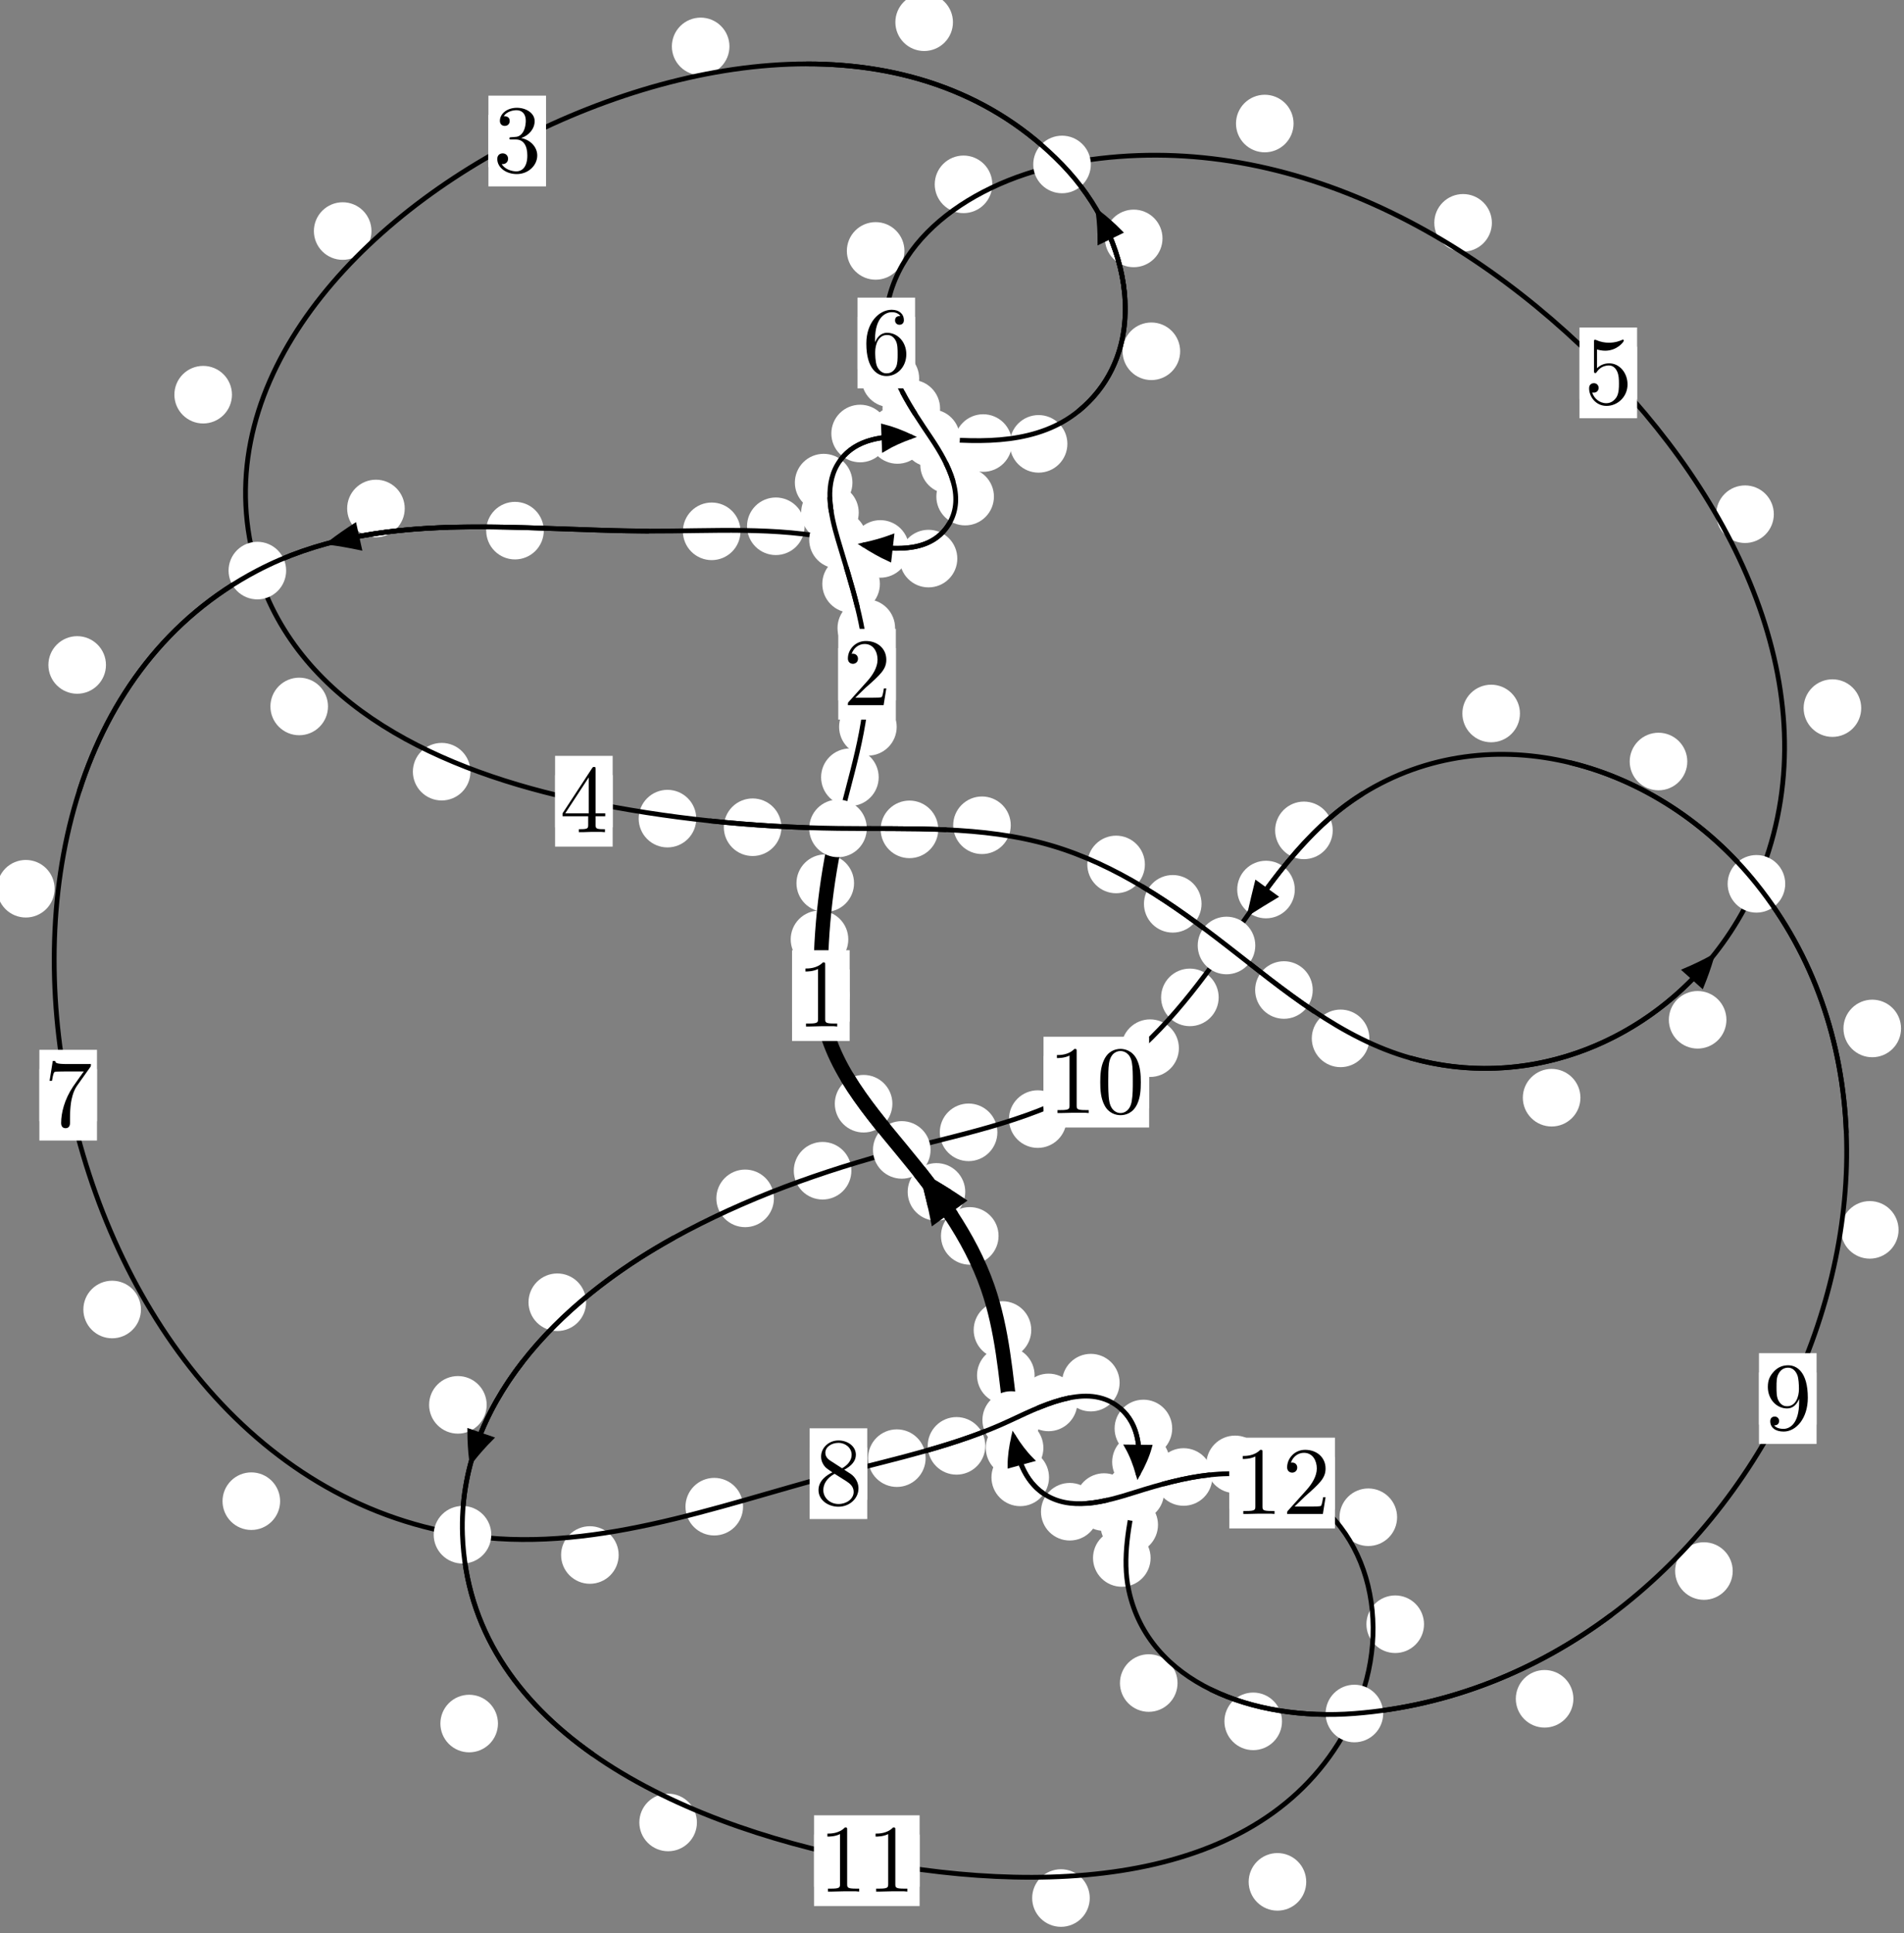 <?xml version="1.0"?>
<!-- Created by MetaPost 1.999 on 2021.07.05:2356 -->
<svg version="1.1" xmlns="http://www.w3.org/2000/svg" xmlns:xlink="http://www.w3.org/1999/xlink" width="197.671" height="200.715" viewBox="0 0 197.671 200.715">
<rect x="0" y="0" width="197.671" height="200.715" fill="#808080" stroke="none"/>
<!-- Original BoundingBox: -87.307678 -114.034180 110.363602 86.680984 -->
  <defs>
    <g transform="scale(0.01,0.01)" id="GLYPHcmr10_48">
      <path style="fill-rule: evenodd;" d="M460 -320C460 -400,455 -480,420 -554C374 -650,292 -666,250 -666C190 -666,117 -640,76 -547C44 -478,39 -400,39 -320C39 -245,43 -155,84 -79C127 2,200 22,249 22C303 22,379 1,423 -94C455 -163,460 -241,460 -320M249 -0C210 -0,151 -25,133 -121C122 -181,122 -273,122 -332C122 -396,122 -462,130 -516C149 -635,224 -644,249 -644C282 -644,348 -626,367 -527C377 -471,377 -395,377 -332C377 -257,377 -189,366 -125C351 -30,294 -0,249 -0"></path>
    </g>
    <g transform="scale(0.01,0.01)" id="GLYPHcmr10_49">
      <path style="fill-rule: evenodd;" d="M294 -640C294 -664,294 -666,271 -666C209 -602,121 -602,89 -602L89 -571C109 -571,168 -571,220 -597L220 -79C220 -43,217 -31,127 -31L95 -31L95 -0L257 -0L130 -3L217 -3L257 -3L297 -3L384 -3L419 -0L419 -31L387 -31C297 -31,294 -42,294 -79"></path>
    </g>
    <g transform="scale(0.01,0.01)" id="GLYPHcmr10_50">
      <path style="fill-rule: evenodd;" d="M127 -77L233 -180C389 -318,449 -372,449 -472C449 -586,359 -666,237 -666C124 -666,50 -574,50 -485C50 -429,100 -429,103 -429C120 -429,155 -441,155 -482C155 -508,137 -534,102 -534C94 -534,92 -534,89 -533C112 -598,166 -635,224 -635C315 -635,358 -554,358 -472C358 -392,308 -313,253 -251L61 -37C50 -26,50 -24,50 -0L421 -0L449 -174L424 -174C419 -144,412 -100,402 -85C395 -77,329 -77,307 -77"></path>
    </g>
    <g transform="scale(0.01,0.01)" id="GLYPHcmr10_51">
      <path style="fill-rule: evenodd;" d="M290 -352C372 -379,430 -449,430 -528C430 -610,342 -666,246 -666C145 -666,69 -606,69 -530C69 -497,91 -478,120 -478C151 -478,171 -500,171 -529C171 -579,124 -579,109 -579C140 -628,206 -641,242 -641C283 -641,338 -619,338 -529C338 -517,336 -459,310 -415C280 -367,246 -364,221 -363C213 -362,189 -360,182 -360C174 -359,167 -358,167 -348C167 -337,174 -337,191 -337L235 -337C317 -337,354 -269,354 -171C354 -35,285 -6,241 -6C198 -6,123 -23,88 -82C123 -77,154 -99,154 -137C154 -173,127 -193,98 -193C74 -193,42 -179,42 -135C42 -44,135 22,244 22C366 22,457 -69,457 -171C457 -253,394 -331,290 -352"></path>
    </g>
    <g transform="scale(0.01,0.01)" id="GLYPHcmr10_52">
      <path style="fill-rule: evenodd;" d="M294 -165L294 -78C294 -42,292 -31,218 -31L197 -31L197 -0L332 -0L238 -3L290 -3L332 -3L374 -3L427 -3L468 -0L468 -31L447 -31C373 -31,371 -42,371 -78L371 -165L471 -165L471 -196L371 -196L371 -651C371 -671,371 -677,355 -677C346 -677,343 -677,335 -665L28 -196L28 -165M300 -196L56 -196L300 -569"></path>
    </g>
    <g transform="scale(0.01,0.01)" id="GLYPHcmr10_53">
      <path style="fill-rule: evenodd;" d="M449 -201C449 -320,367 -420,259 -420C211 -420,168 -404,132 -369L132 -564C152 -558,185 -551,217 -551C340 -551,410 -642,410 -655C410 -661,407 -666,400 -666C399 -666,397 -666,392 -663C372 -654,323 -634,256 -634C216 -634,170 -641,123 -662C115 -665,113 -665,111 -665C101 -665,101 -657,101 -641L101 -345C101 -327,101 -319,115 -319C122 -319,124 -322,128 -328C139 -344,176 -398,257 -398C309 -398,334 -352,342 -334C358 -297,360 -258,360 -208C360 -173,360 -113,336 -71C312 -32,275 -6,229 -6C156 -6,99 -59,82 -118C85 -117,88 -116,99 -116C132 -116,149 -141,149 -165C149 -189,132 -214,99 -214C85 -214,50 -207,50 -161C50 -75,119 22,231 22C347 22,449 -74,449 -201"></path>
    </g>
    <g transform="scale(0.01,0.01)" id="GLYPHcmr10_54">
      <path style="fill-rule: evenodd;" d="M132 -328L132 -352C132 -605,256 -641,307 -641C331 -641,373 -635,395 -601C380 -601,340 -601,340 -556C340 -525,364 -510,386 -510C402 -510,432 -519,432 -558C432 -618,388 -666,305 -666C177 -666,42 -537,42 -316C42 -49,158 22,251 22C362 22,457 -72,457 -204C457 -331,368 -427,257 -427C189 -427,152 -376,132 -328M251 -6C188 -6,158 -66,152 -81C134 -128,134 -208,134 -226C134 -304,166 -404,256 -404C272 -404,318 -404,349 -342C367 -305,367 -254,367 -205C367 -157,367 -107,350 -71C320 -11,274 -6,251 -6"></path>
    </g>
    <g transform="scale(0.01,0.01)" id="GLYPHcmr10_55">
      <path style="fill-rule: evenodd;" d="M476 -609C485 -621,485 -623,485 -644L242 -644C120 -644,118 -657,114 -676L89 -676L56 -470L81 -470C84 -486,93 -549,106 -561C113 -567,191 -567,204 -567L411 -567C400 -551,321 -442,299 -409C209 -274,176 -135,176 -33C176 -23,176 22,222 22C268 22,268 -23,268 -33L268 -84C268 -139,271 -194,279 -248C283 -271,297 -357,341 -419"></path>
    </g>
    <g transform="scale(0.01,0.01)" id="GLYPHcmr10_56">
      <path style="fill-rule: evenodd;" d="M163 -457C117 -487,113 -521,113 -538C113 -599,178 -641,249 -641C322 -641,386 -589,386 -517C386 -460,347 -412,287 -377M309 -362C381 -399,430 -451,430 -517C430 -609,341 -666,250 -666C150 -666,69 -592,69 -499C69 -481,71 -436,113 -389C124 -377,161 -352,186 -335C128 -306,42 -250,42 -151C42 -45,144 22,249 22C362 22,457 -61,457 -168C457 -204,446 -249,408 -291C389 -312,373 -322,309 -362M209 -320L332 -242C360 -223,407 -193,407 -132C407 -58,332 -6,250 -6C164 -6,92 -68,92 -151C92 -209,124 -273,209 -320"></path>
    </g>
    <g transform="scale(0.01,0.01)" id="GLYPHcmr10_57">
      <path style="fill-rule: evenodd;" d="M367 -318L367 -286C367 -52,263 -6,205 -6C188 -6,134 -8,107 -42C151 -42,159 -71,159 -88C159 -119,135 -134,113 -134C97 -134,67 -125,67 -86C67 -19,121 22,206 22C335 22,457 -114,457 -329C457 -598,342 -666,253 -666C198 -666,149 -648,106 -603C65 -558,42 -516,42 -441C42 -316,130 -218,242 -218C303 -218,344 -260,367 -318M243 -241C227 -241,181 -241,150 -304C132 -341,132 -391,132 -440C132 -494,132 -541,153 -578C180 -628,218 -641,253 -641C299 -641,332 -607,349 -562C361 -530,365 -467,365 -421C365 -338,331 -241,243 -241"></path>
    </g>
  </defs>
  <path d="M88.068 97.52C88.068 96.727,87.753 95.967,87.192 95.407C86.632 94.846,85.872 94.531,85.079 94.531C84.286 94.531,83.526 94.846,82.966 95.407C82.405 95.967,82.09 96.727,82.09 97.52C82.09 98.313,82.405 99.073,82.966 99.633C83.526 100.194,84.286 100.509,85.079 100.509C85.872 100.509,86.632 100.194,87.192 99.633C87.753 99.073,88.068 98.313,88.068 97.52Z" style="fill: rgb(100%,100%,100%);stroke: none;"></path>
  <path d="M88.208 103.358C88.208 102.565,87.894 101.805,87.333 101.244C86.773 100.684,86.012 100.369,85.22 100.369C84.427 100.369,83.667 100.684,83.106 101.244C82.546 101.805,82.231 102.565,82.231 103.358C82.231 104.15,82.546 104.911,83.106 105.471C83.667 106.032,84.427 106.347,85.22 106.347C86.012 106.347,86.773 106.032,87.333 105.471C87.894 104.911,88.208 104.15,88.208 103.358Z" style="fill: rgb(100%,100%,100%);stroke: none;"></path>
  <path d="M91.224 80.69C91.224 79.897,90.909 79.137,90.348 78.576C89.788 78.016,89.028 77.701,88.235 77.701C87.442 77.701,86.682 78.016,86.122 78.576C85.561 79.137,85.246 79.897,85.246 80.69C85.246 81.482,85.561 82.243,86.122 82.803C86.682 83.364,87.442 83.679,88.235 83.679C89.028 83.679,89.788 83.364,90.348 82.803C90.909 82.243,91.224 81.482,91.224 80.69Z" style="fill: rgb(100%,100%,100%);stroke: none;"></path>
  <path d="M88.666 91.688C88.666 90.895,88.351 90.135,87.79 89.574C87.23 89.014,86.47 88.699,85.677 88.699C84.884 88.699,84.124 89.014,83.564 89.574C83.003 90.135,82.688 90.895,82.688 91.688C82.688 92.48,83.003 93.241,83.564 93.801C84.124 94.362,84.884 94.676,85.677 94.676C86.47 94.676,87.23 94.362,87.79 93.801C88.351 93.241,88.666 92.48,88.666 91.688Z" style="fill: rgb(100%,100%,100%);stroke: none;"></path>
  <path d="M92.928 65.205C92.928 64.412,92.613 63.652,92.053 63.092C91.492 62.531,90.732 62.216,89.939 62.216C89.147 62.216,88.386 62.531,87.826 63.092C87.265 63.652,86.95 64.412,86.95 65.205C86.95 65.998,87.265 66.758,87.826 67.318C88.386 67.879,89.147 68.194,89.939 68.194C90.732 68.194,91.492 67.879,92.053 67.318C92.613 66.758,92.928 65.998,92.928 65.205Z" style="fill: rgb(100%,100%,100%);stroke: none;"></path>
  <path d="M93.093 75.458C93.093 74.666,92.778 73.906,92.217 73.345C91.657 72.785,90.897 72.47,90.104 72.47C89.311 72.47,88.551 72.785,87.991 73.345C87.43 73.906,87.115 74.666,87.115 75.458C87.115 76.251,87.43 77.011,87.991 77.572C88.551 78.132,89.311 78.447,90.104 78.447C90.897 78.447,91.657 78.132,92.217 77.572C92.778 77.011,93.093 76.251,93.093 75.458Z" style="fill: rgb(100%,100%,100%);stroke: none;"></path>
  <path d="M89.152 53.215C89.152 52.422,88.837 51.662,88.277 51.102C87.716 50.541,86.956 50.226,86.163 50.226C85.371 50.226,84.611 50.541,84.05 51.102C83.49 51.662,83.175 52.422,83.175 53.215C83.175 54.008,83.49 54.768,84.05 55.328C84.611 55.889,85.371 56.204,86.163 56.204C86.956 56.204,87.716 55.889,88.277 55.328C88.837 54.768,89.152 54.008,89.152 53.215Z" style="fill: rgb(100%,100%,100%);stroke: none;"></path>
  <path d="M91.349 60.621C91.349 59.828,91.034 59.068,90.473 58.508C89.913 57.947,89.153 57.632,88.36 57.632C87.567 57.632,86.807 57.947,86.247 58.508C85.686 59.068,85.371 59.828,85.371 60.621C85.371 61.414,85.686 62.174,86.247 62.734C86.807 63.295,87.567 63.61,88.36 63.61C89.153 63.61,89.913 63.295,90.473 62.734C91.034 62.174,91.349 61.414,91.349 60.621Z" style="fill: rgb(100%,100%,100%);stroke: none;"></path>
  <path d="M92.287 45.007C92.287 44.214,91.972 43.454,91.411 42.893C90.851 42.333,90.09 42.018,89.298 42.018C88.505 42.018,87.745 42.333,87.184 42.893C86.624 43.454,86.309 44.214,86.309 45.007C86.309 45.8,86.624 46.56,87.184 47.12C87.745 47.681,88.505 47.996,89.298 47.996C90.09 47.996,90.851 47.681,91.411 47.12C91.972 46.56,92.287 45.8,92.287 45.007Z" style="fill: rgb(100%,100%,100%);stroke: none;"></path>
  <path d="M88.499 50.103C88.499 49.311,88.185 48.55,87.624 47.99C87.064 47.43,86.303 47.115,85.511 47.115C84.718 47.115,83.958 47.43,83.397 47.99C82.837 48.55,82.522 49.311,82.522 50.103C82.522 50.896,82.837 51.656,83.397 52.217C83.958 52.777,84.718 53.092,85.511 53.092C86.303 53.092,87.064 52.777,87.624 52.217C88.185 51.656,88.499 50.896,88.499 50.103Z" style="fill: rgb(100%,100%,100%);stroke: none;"></path>
  <path d="M105.062 45.995C105.062 45.203,104.747 44.442,104.187 43.882C103.626 43.322,102.866 43.007,102.073 43.007C101.281 43.007,100.521 43.322,99.96 43.882C99.4 44.442,99.085 45.203,99.085 45.995C99.085 46.788,99.4 47.548,99.96 48.109C100.521 48.669,101.281 48.984,102.073 48.984C102.866 48.984,103.626 48.669,104.187 48.109C104.747 47.548,105.062 46.788,105.062 45.995Z" style="fill: rgb(100%,100%,100%);stroke: none;"></path>
  <path d="M96.154 45.157C96.154 44.364,95.839 43.604,95.279 43.043C94.718 42.483,93.958 42.168,93.165 42.168C92.373 42.168,91.612 42.483,91.052 43.043C90.491 43.604,90.176 44.364,90.176 45.157C90.176 45.949,90.491 46.71,91.052 47.27C91.612 47.831,92.373 48.145,93.165 48.145C93.958 48.145,94.718 47.831,95.279 47.27C95.839 46.71,96.154 45.949,96.154 45.157Z" style="fill: rgb(100%,100%,100%);stroke: none;"></path>
  <path d="M122.522 36.469C122.522 35.676,122.207 34.916,121.647 34.356C121.086 33.795,120.326 33.48,119.533 33.48C118.741 33.48,117.98 33.795,117.42 34.356C116.859 34.916,116.545 35.676,116.545 36.469C116.545 37.262,116.859 38.022,117.42 38.582C117.98 39.143,118.741 39.458,119.533 39.458C120.326 39.458,121.086 39.143,121.647 38.582C122.207 38.022,122.522 37.262,122.522 36.469Z" style="fill: rgb(100%,100%,100%);stroke: none;"></path>
  <path d="M110.814 46.08C110.814 45.287,110.499 44.527,109.939 43.967C109.378 43.406,108.618 43.091,107.826 43.091C107.033 43.091,106.273 43.406,105.712 43.967C105.152 44.527,104.837 45.287,104.837 46.08C104.837 46.873,105.152 47.633,105.712 48.193C106.273 48.754,107.033 49.069,107.826 49.069C108.618 49.069,109.378 48.754,109.939 48.193C110.499 47.633,110.814 46.873,110.814 46.08Z" style="fill: rgb(100%,100%,100%);stroke: none;"></path>
  <path d="M98.934 2.308C98.934 1.515,98.619 0.755,98.059 0.194C97.498 -0.366,96.738 -0.681,95.945 -0.681C95.152 -0.681,94.392 -0.366,93.832 0.194C93.271 0.755,92.956 1.515,92.956 2.308C92.956 3.1,93.271 3.861,93.832 4.421C94.392 4.982,95.152 5.296,95.945 5.296C96.738 5.296,97.498 4.982,98.059 4.421C98.619 3.861,98.934 3.1,98.934 2.308Z" style="fill: rgb(100%,100%,100%);stroke: none;"></path>
  <path d="M120.689 24.751C120.689 23.958,120.374 23.198,119.814 22.637C119.253 22.077,118.493 21.762,117.7 21.762C116.908 21.762,116.147 22.077,115.587 22.637C115.027 23.198,114.712 23.958,114.712 24.751C114.712 25.543,115.027 26.304,115.587 26.864C116.147 27.425,116.908 27.74,117.7 27.74C118.493 27.74,119.253 27.425,119.814 26.864C120.374 26.304,120.689 25.543,120.689 24.751Z" style="fill: rgb(100%,100%,100%);stroke: none;"></path>
  <path d="M38.565 23.987C38.565 23.194,38.25 22.434,37.69 21.874C37.13 21.313,36.369 20.998,35.577 20.998C34.784 20.998,34.024 21.313,33.463 21.874C32.903 22.434,32.588 23.194,32.588 23.987C32.588 24.78,32.903 25.54,33.463 26.1C34.024 26.661,34.784 26.976,35.577 26.976C36.369 26.976,37.13 26.661,37.69 26.1C38.25 25.54,38.565 24.78,38.565 23.987Z" style="fill: rgb(100%,100%,100%);stroke: none;"></path>
  <path d="M75.73 4.818C75.73 4.025,75.415 3.265,74.854 2.704C74.294 2.144,73.534 1.829,72.741 1.829C71.948 1.829,71.188 2.144,70.628 2.704C70.067 3.265,69.752 4.025,69.752 4.818C69.752 5.61,70.067 6.37,70.628 6.931C71.188 7.491,71.948 7.806,72.741 7.806C73.534 7.806,74.294 7.491,74.854 6.931C75.415 6.37,75.73 5.61,75.73 4.818Z" style="fill: rgb(100%,100%,100%);stroke: none;"></path>
  <path d="M34.052 73.341C34.052 72.548,33.737 71.788,33.177 71.227C32.616 70.667,31.856 70.352,31.063 70.352C30.271 70.352,29.511 70.667,28.95 71.227C28.39 71.788,28.075 72.548,28.075 73.341C28.075 74.133,28.39 74.893,28.95 75.454C29.511 76.014,30.271 76.329,31.063 76.329C31.856 76.329,32.616 76.014,33.177 75.454C33.737 74.893,34.052 74.133,34.052 73.341Z" style="fill: rgb(100%,100%,100%);stroke: none;"></path>
  <path d="M24.082 40.975C24.082 40.182,23.767 39.422,23.207 38.862C22.646 38.301,21.886 37.986,21.093 37.986C20.301 37.986,19.541 38.301,18.98 38.862C18.42 39.422,18.105 40.182,18.105 40.975C18.105 41.768,18.42 42.528,18.98 43.088C19.541 43.649,20.301 43.964,21.093 43.964C21.886 43.964,22.646 43.649,23.207 43.088C23.767 42.528,24.082 41.768,24.082 40.975Z" style="fill: rgb(100%,100%,100%);stroke: none;"></path>
  <path d="M72.285 84.986C72.285 84.193,71.97 83.433,71.409 82.873C70.849 82.312,70.089 81.997,69.296 81.997C68.503 81.997,67.743 82.312,67.183 82.873C66.622 83.433,66.307 84.193,66.307 84.986C66.307 85.779,66.622 86.539,67.183 87.099C67.743 87.66,68.503 87.975,69.296 87.975C70.089 87.975,70.849 87.66,71.409 87.099C71.97 86.539,72.285 85.779,72.285 84.986Z" style="fill: rgb(100%,100%,100%);stroke: none;"></path>
  <path d="M48.842 80.112C48.842 79.32,48.527 78.559,47.967 77.999C47.406 77.439,46.646 77.124,45.854 77.124C45.061 77.124,44.301 77.439,43.74 77.999C43.18 78.559,42.865 79.32,42.865 80.112C42.865 80.905,43.18 81.665,43.74 82.226C44.301 82.786,45.061 83.101,45.854 83.101C46.646 83.101,47.406 82.786,47.967 82.226C48.527 81.665,48.842 80.905,48.842 80.112Z" style="fill: rgb(100%,100%,100%);stroke: none;"></path>
  <path d="M97.408 86.101C97.408 85.308,97.093 84.548,96.533 83.988C95.972 83.427,95.212 83.112,94.42 83.112C93.627 83.112,92.867 83.427,92.306 83.988C91.746 84.548,91.431 85.308,91.431 86.101C91.431 86.894,91.746 87.654,92.306 88.214C92.867 88.775,93.627 89.09,94.42 89.09C95.212 89.09,95.972 88.775,96.533 88.214C97.093 87.654,97.408 86.894,97.408 86.101Z" style="fill: rgb(100%,100%,100%);stroke: none;"></path>
  <path d="M81.125 85.879C81.125 85.087,80.81 84.327,80.25 83.766C79.689 83.206,78.929 82.891,78.136 82.891C77.344 82.891,76.583 83.206,76.023 83.766C75.462 84.327,75.147 85.087,75.147 85.879C75.147 86.672,75.462 87.432,76.023 87.993C76.583 88.553,77.344 88.868,78.136 88.868C78.929 88.868,79.689 88.553,80.25 87.993C80.81 87.432,81.125 86.672,81.125 85.879Z" style="fill: rgb(100%,100%,100%);stroke: none;"></path>
  <path d="M118.861 89.744C118.861 88.951,118.546 88.191,117.985 87.631C117.425 87.07,116.665 86.755,115.872 86.755C115.079 86.755,114.319 87.07,113.759 87.631C113.198 88.191,112.883 88.951,112.883 89.744C112.883 90.537,113.198 91.297,113.759 91.857C114.319 92.418,115.079 92.733,115.872 92.733C116.665 92.733,117.425 92.418,117.985 91.857C118.546 91.297,118.861 90.537,118.861 89.744Z" style="fill: rgb(100%,100%,100%);stroke: none;"></path>
  <path d="M104.936 85.676C104.936 84.883,104.621 84.123,104.061 83.563C103.5 83.002,102.74 82.687,101.948 82.687C101.155 82.687,100.395 83.002,99.834 83.563C99.274 84.123,98.959 84.883,98.959 85.676C98.959 86.469,99.274 87.229,99.834 87.789C100.395 88.35,101.155 88.665,101.948 88.665C102.74 88.665,103.5 88.35,104.061 87.789C104.621 87.229,104.936 86.469,104.936 85.676Z" style="fill: rgb(100%,100%,100%);stroke: none;"></path>
  <path d="M136.285 102.779C136.285 101.986,135.97 101.226,135.41 100.665C134.849 100.105,134.089 99.79,133.297 99.79C132.504 99.79,131.744 100.105,131.183 100.665C130.623 101.226,130.308 101.986,130.308 102.779C130.308 103.571,130.623 104.332,131.183 104.892C131.744 105.452,132.504 105.767,133.297 105.767C134.089 105.767,134.849 105.452,135.41 104.892C135.97 104.332,136.285 103.571,136.285 102.779Z" style="fill: rgb(100%,100%,100%);stroke: none;"></path>
  <path d="M124.742 93.83C124.742 93.038,124.427 92.278,123.866 91.717C123.306 91.157,122.546 90.842,121.753 90.842C120.96 90.842,120.2 91.157,119.64 91.717C119.079 92.278,118.764 93.038,118.764 93.83C118.764 94.623,119.079 95.383,119.64 95.944C120.2 96.504,120.96 96.819,121.753 96.819C122.546 96.819,123.306 96.504,123.866 95.944C124.427 95.383,124.742 94.623,124.742 93.83Z" style="fill: rgb(100%,100%,100%);stroke: none;"></path>
  <path d="M164.077 113.959C164.077 113.166,163.762 112.406,163.201 111.846C162.641 111.285,161.881 110.97,161.088 110.97C160.295 110.97,159.535 111.285,158.975 111.846C158.414 112.406,158.099 113.166,158.099 113.959C158.099 114.752,158.414 115.512,158.975 116.072C159.535 116.633,160.295 116.948,161.088 116.948C161.881 116.948,162.641 116.633,163.201 116.072C163.762 115.512,164.077 114.752,164.077 113.959Z" style="fill: rgb(100%,100%,100%);stroke: none;"></path>
  <path d="M142.166 107.799C142.166 107.006,141.851 106.246,141.291 105.686C140.73 105.125,139.97 104.81,139.177 104.81C138.385 104.81,137.624 105.125,137.064 105.686C136.504 106.246,136.189 107.006,136.189 107.799C136.189 108.592,136.504 109.352,137.064 109.912C137.624 110.473,138.385 110.788,139.177 110.788C139.97 110.788,140.73 110.473,141.291 109.912C141.851 109.352,142.166 108.592,142.166 107.799Z" style="fill: rgb(100%,100%,100%);stroke: none;"></path>
  <path d="M193.229 73.512C193.229 72.72,192.914 71.959,192.353 71.399C191.793 70.839,191.033 70.524,190.24 70.524C189.447 70.524,188.687 70.839,188.127 71.399C187.566 71.959,187.251 72.72,187.251 73.512C187.251 74.305,187.566 75.065,188.127 75.626C188.687 76.186,189.447 76.501,190.24 76.501C191.033 76.501,191.793 76.186,192.353 75.626C192.914 75.065,193.229 74.305,193.229 73.512Z" style="fill: rgb(100%,100%,100%);stroke: none;"></path>
  <path d="M179.235 105.872C179.235 105.079,178.92 104.319,178.36 103.758C177.799 103.198,177.039 102.883,176.247 102.883C175.454 102.883,174.694 103.198,174.133 103.758C173.573 104.319,173.258 105.079,173.258 105.872C173.258 106.664,173.573 107.425,174.133 107.985C174.694 108.546,175.454 108.86,176.247 108.86C177.039 108.86,177.799 108.546,178.36 107.985C178.92 107.425,179.235 106.664,179.235 105.872Z" style="fill: rgb(100%,100%,100%);stroke: none;"></path>
  <path d="M154.885 23.133C154.885 22.341,154.57 21.581,154.01 21.02C153.449 20.46,152.689 20.145,151.896 20.145C151.104 20.145,150.344 20.46,149.783 21.02C149.223 21.581,148.908 22.341,148.908 23.133C148.908 23.926,149.223 24.686,149.783 25.247C150.344 25.807,151.104 26.122,151.896 26.122C152.689 26.122,153.449 25.807,154.01 25.247C154.57 24.686,154.885 23.926,154.885 23.133Z" style="fill: rgb(100%,100%,100%);stroke: none;"></path>
  <path d="M184.156 53.382C184.156 52.59,183.841 51.83,183.281 51.269C182.721 50.709,181.96 50.394,181.168 50.394C180.375 50.394,179.615 50.709,179.054 51.269C178.494 51.83,178.179 52.59,178.179 53.382C178.179 54.175,178.494 54.935,179.054 55.496C179.615 56.056,180.375 56.371,181.168 56.371C181.96 56.371,182.721 56.056,183.281 55.496C183.841 54.935,184.156 54.175,184.156 53.382Z" style="fill: rgb(100%,100%,100%);stroke: none;"></path>
  <path d="M103.02 19.138C103.02 18.345,102.705 17.585,102.145 17.025C101.584 16.464,100.824 16.149,100.032 16.149C99.239 16.149,98.479 16.464,97.918 17.025C97.358 17.585,97.043 18.345,97.043 19.138C97.043 19.931,97.358 20.691,97.918 21.251C98.479 21.812,99.239 22.127,100.032 22.127C100.824 22.127,101.584 21.812,102.145 21.251C102.705 20.691,103.02 19.931,103.02 19.138Z" style="fill: rgb(100%,100%,100%);stroke: none;"></path>
  <path d="M134.296 12.826C134.296 12.033,133.981 11.273,133.421 10.712C132.86 10.152,132.1 9.837,131.307 9.837C130.515 9.837,129.755 10.152,129.194 10.712C128.634 11.273,128.319 12.033,128.319 12.826C128.319 13.618,128.634 14.378,129.194 14.939C129.755 15.499,130.515 15.814,131.307 15.814C132.1 15.814,132.86 15.499,133.421 14.939C133.981 14.378,134.296 13.618,134.296 12.826Z" style="fill: rgb(100%,100%,100%);stroke: none;"></path>
  <path d="M95.427 39.288C95.427 38.495,95.112 37.735,94.551 37.175C93.991 36.614,93.23 36.299,92.438 36.299C91.645 36.299,90.885 36.614,90.324 37.175C89.764 37.735,89.449 38.495,89.449 39.288C89.449 40.081,89.764 40.841,90.324 41.401C90.885 41.962,91.645 42.277,92.438 42.277C93.23 42.277,93.991 41.962,94.551 41.401C95.112 40.841,95.427 40.081,95.427 39.288Z" style="fill: rgb(100%,100%,100%);stroke: none;"></path>
  <path d="M93.897 26.049C93.897 25.256,93.582 24.496,93.021 23.936C92.461 23.375,91.701 23.06,90.908 23.06C90.115 23.06,89.355 23.375,88.795 23.936C88.234 24.496,87.919 25.256,87.919 26.049C87.919 26.842,88.234 27.602,88.795 28.162C89.355 28.723,90.115 29.038,90.908 29.038C91.701 29.038,92.461 28.723,93.021 28.162C93.582 27.602,93.897 26.842,93.897 26.049Z" style="fill: rgb(100%,100%,100%);stroke: none;"></path>
  <path d="M101.524 48.268C101.524 47.475,101.209 46.715,100.648 46.155C100.088 45.594,99.327 45.279,98.535 45.279C97.742 45.279,96.982 45.594,96.421 46.155C95.861 46.715,95.546 47.475,95.546 48.268C95.546 49.061,95.861 49.821,96.421 50.381C96.982 50.942,97.742 51.257,98.535 51.257C99.327 51.257,100.088 50.942,100.648 50.381C101.209 49.821,101.524 49.061,101.524 48.268Z" style="fill: rgb(100%,100%,100%);stroke: none;"></path>
  <path d="M97.598 42.419C97.598 41.627,97.283 40.866,96.722 40.306C96.162 39.745,95.402 39.431,94.609 39.431C93.816 39.431,93.056 39.745,92.496 40.306C91.935 40.866,91.62 41.627,91.62 42.419C91.62 43.212,91.935 43.972,92.496 44.533C93.056 45.093,93.816 45.408,94.609 45.408C95.402 45.408,96.162 45.093,96.722 44.533C97.283 43.972,97.598 43.212,97.598 42.419Z" style="fill: rgb(100%,100%,100%);stroke: none;"></path>
  <path d="M99.386 57.991C99.386 57.198,99.071 56.438,98.51 55.878C97.95 55.317,97.19 55.002,96.397 55.002C95.604 55.002,94.844 55.317,94.284 55.878C93.723 56.438,93.408 57.198,93.408 57.991C93.408 58.784,93.723 59.544,94.284 60.104C94.844 60.665,95.604 60.98,96.397 60.98C97.19 60.98,97.95 60.665,98.51 60.104C99.071 59.544,99.386 58.784,99.386 57.991Z" style="fill: rgb(100%,100%,100%);stroke: none;"></path>
  <path d="M103.188 51.556C103.188 50.763,102.873 50.003,102.313 49.442C101.752 48.882,100.992 48.567,100.199 48.567C99.407 48.567,98.647 48.882,98.086 49.442C97.526 50.003,97.211 50.763,97.211 51.556C97.211 52.348,97.526 53.109,98.086 53.669C98.647 54.23,99.407 54.544,100.199 54.544C100.992 54.544,101.752 54.23,102.313 53.669C102.873 53.109,103.188 52.348,103.188 51.556Z" style="fill: rgb(100%,100%,100%);stroke: none;"></path>
  <path d="M83.533 54.635C83.533 53.843,83.218 53.082,82.657 52.522C82.097 51.961,81.336 51.647,80.544 51.647C79.751 51.647,78.991 51.961,78.43 52.522C77.87 53.082,77.555 53.843,77.555 54.635C77.555 55.428,77.87 56.188,78.43 56.749C78.991 57.309,79.751 57.624,80.544 57.624C81.336 57.624,82.097 57.309,82.657 56.749C83.218 56.188,83.533 55.428,83.533 54.635Z" style="fill: rgb(100%,100%,100%);stroke: none;"></path>
  <path d="M94.38 56.988C94.38 56.195,94.065 55.435,93.505 54.874C92.944 54.314,92.184 53.999,91.391 53.999C90.599 53.999,89.839 54.314,89.278 54.874C88.718 55.435,88.403 56.195,88.403 56.988C88.403 57.78,88.718 58.54,89.278 59.101C89.839 59.661,90.599 59.976,91.391 59.976C92.184 59.976,92.944 59.661,93.505 59.101C94.065 58.54,94.38 57.78,94.38 56.988Z" style="fill: rgb(100%,100%,100%);stroke: none;"></path>
  <path d="M56.454 55.089C56.454 54.296,56.139 53.536,55.579 52.975C55.018 52.415,54.258 52.1,53.466 52.1C52.673 52.1,51.913 52.415,51.352 52.975C50.792 53.536,50.477 54.296,50.477 55.089C50.477 55.881,50.792 56.641,51.352 57.202C51.913 57.762,52.673 58.077,53.466 58.077C54.258 58.077,55.018 57.762,55.579 57.202C56.139 56.641,56.454 55.881,56.454 55.089Z" style="fill: rgb(100%,100%,100%);stroke: none;"></path>
  <path d="M76.876 55.16C76.876 54.367,76.561 53.607,76 53.047C75.44 52.486,74.68 52.171,73.887 52.171C73.094 52.171,72.334 52.486,71.774 53.047C71.213 53.607,70.898 54.367,70.898 55.16C70.898 55.953,71.213 56.713,71.774 57.273C72.334 57.834,73.094 58.149,73.887 58.149C74.68 58.149,75.44 57.834,76 57.273C76.561 56.713,76.876 55.953,76.876 55.16Z" style="fill: rgb(100%,100%,100%);stroke: none;"></path>
  <path d="M11.001 69.033C11.001 68.24,10.686 67.48,10.126 66.92C9.565 66.359,8.805 66.044,8.013 66.044C7.22 66.044,6.46 66.359,5.899 66.92C5.339 67.48,5.024 68.24,5.024 69.033C5.024 69.826,5.339 70.586,5.899 71.146C6.46 71.707,7.22 72.022,8.013 72.022C8.805 72.022,9.565 71.707,10.126 71.146C10.686 70.586,11.001 69.826,11.001 69.033Z" style="fill: rgb(100%,100%,100%);stroke: none;"></path>
  <path d="M42.019 52.789C42.019 51.996,41.704 51.236,41.143 50.676C40.583 50.115,39.823 49.8,39.03 49.8C38.237 49.8,37.477 50.115,36.917 50.676C36.356 51.236,36.041 51.996,36.041 52.789C36.041 53.582,36.356 54.342,36.917 54.902C37.477 55.463,38.237 55.778,39.03 55.778C39.823 55.778,40.583 55.463,41.143 54.902C41.704 54.342,42.019 53.582,42.019 52.789Z" style="fill: rgb(100%,100%,100%);stroke: none;"></path>
  <path d="M14.632 135.947C14.632 135.154,14.318 134.394,13.757 133.834C13.197 133.273,12.436 132.958,11.644 132.958C10.851 132.958,10.091 133.273,9.53 133.834C8.97 134.394,8.655 135.154,8.655 135.947C8.655 136.74,8.97 137.5,9.53 138.06C10.091 138.621,10.851 138.936,11.644 138.936C12.436 138.936,13.197 138.621,13.757 138.06C14.318 137.5,14.632 136.74,14.632 135.947Z" style="fill: rgb(100%,100%,100%);stroke: none;"></path>
  <path d="M5.67 92.265C5.67 91.472,5.355 90.712,4.794 90.151C4.234 89.591,3.474 89.276,2.681 89.276C1.888 89.276,1.128 89.591,0.568 90.151C0.007 90.712,-0.308 91.472,-0.308 92.265C-0.308 93.057,0.007 93.818,0.568 94.378C1.128 94.938,1.888 95.253,2.681 95.253C3.474 95.253,4.234 94.938,4.794 94.378C5.355 93.818,5.67 93.057,5.67 92.265Z" style="fill: rgb(100%,100%,100%);stroke: none;"></path>
  <path d="M64.229 161.433C64.229 160.641,63.914 159.881,63.354 159.32C62.793 158.76,62.033 158.445,61.24 158.445C60.448 158.445,59.688 158.76,59.127 159.32C58.567 159.881,58.252 160.641,58.252 161.433C58.252 162.226,58.567 162.986,59.127 163.547C59.688 164.107,60.448 164.422,61.24 164.422C62.033 164.422,62.793 164.107,63.354 163.547C63.914 162.986,64.229 162.226,64.229 161.433Z" style="fill: rgb(100%,100%,100%);stroke: none;"></path>
  <path d="M29.081 155.846C29.081 155.053,28.766 154.293,28.205 153.732C27.645 153.172,26.885 152.857,26.092 152.857C25.299 152.857,24.539 153.172,23.979 153.732C23.418 154.293,23.103 155.053,23.103 155.846C23.103 156.638,23.418 157.399,23.979 157.959C24.539 158.52,25.299 158.834,26.092 158.834C26.885 158.834,27.645 158.52,28.205 157.959C28.766 157.399,29.081 156.638,29.081 155.846Z" style="fill: rgb(100%,100%,100%);stroke: none;"></path>
  <path d="M96.099 151.379C96.099 150.586,95.784 149.826,95.223 149.266C94.663 148.705,93.903 148.39,93.11 148.39C92.317 148.39,91.557 148.705,90.997 149.266C90.436 149.826,90.121 150.586,90.121 151.379C90.121 152.172,90.436 152.932,90.997 153.492C91.557 154.053,92.317 154.368,93.11 154.368C93.903 154.368,94.663 154.053,95.223 153.492C95.784 152.932,96.099 152.172,96.099 151.379Z" style="fill: rgb(100%,100%,100%);stroke: none;"></path>
  <path d="M77.143 156.417C77.143 155.624,76.828 154.864,76.268 154.303C75.707 153.743,74.947 153.428,74.154 153.428C73.362 153.428,72.601 153.743,72.041 154.303C71.48 154.864,71.166 155.624,71.166 156.417C71.166 157.209,71.48 157.97,72.041 158.53C72.601 159.091,73.362 159.406,74.154 159.406C74.947 159.406,75.707 159.091,76.268 158.53C76.828 157.97,77.143 157.209,77.143 156.417Z" style="fill: rgb(100%,100%,100%);stroke: none;"></path>
  <path d="M111.85 145.594C111.85 144.801,111.535 144.041,110.974 143.48C110.414 142.92,109.654 142.605,108.861 142.605C108.068 142.605,107.308 142.92,106.748 143.48C106.187 144.041,105.872 144.801,105.872 145.594C105.872 146.386,106.187 147.146,106.748 147.707C107.308 148.267,108.068 148.582,108.861 148.582C109.654 148.582,110.414 148.267,110.974 147.707C111.535 147.146,111.85 146.386,111.85 145.594Z" style="fill: rgb(100%,100%,100%);stroke: none;"></path>
  <path d="M102.293 150.103C102.293 149.311,101.978 148.55,101.417 147.99C100.857 147.429,100.097 147.114,99.304 147.114C98.511 147.114,97.751 147.429,97.191 147.99C96.63 148.55,96.315 149.311,96.315 150.103C96.315 150.896,96.63 151.656,97.191 152.217C97.751 152.777,98.511 153.092,99.304 153.092C100.097 153.092,100.857 152.777,101.417 152.217C101.978 151.656,102.293 150.896,102.293 150.103Z" style="fill: rgb(100%,100%,100%);stroke: none;"></path>
  <path d="M121.695 148.298C121.695 147.505,121.38 146.745,120.819 146.185C120.259 145.624,119.499 145.309,118.706 145.309C117.913 145.309,117.153 145.624,116.593 146.185C116.032 146.745,115.717 147.505,115.717 148.298C115.717 149.091,116.032 149.851,116.593 150.411C117.153 150.972,117.913 151.287,118.706 151.287C119.499 151.287,120.259 150.972,120.819 150.411C121.38 149.851,121.695 149.091,121.695 148.298Z" style="fill: rgb(100%,100%,100%);stroke: none;"></path>
  <path d="M116.237 143.54C116.237 142.748,115.922 141.987,115.362 141.427C114.801 140.866,114.041 140.551,113.249 140.551C112.456 140.551,111.696 140.866,111.135 141.427C110.575 141.987,110.26 142.748,110.26 143.54C110.26 144.333,110.575 145.093,111.135 145.654C111.696 146.214,112.456 146.529,113.249 146.529C114.041 146.529,114.801 146.214,115.362 145.654C115.922 145.093,116.237 144.333,116.237 143.54Z" style="fill: rgb(100%,100%,100%);stroke: none;"></path>
  <path d="M120.221 158.299C120.221 157.507,119.906 156.746,119.346 156.186C118.785 155.626,118.025 155.311,117.233 155.311C116.44 155.311,115.68 155.626,115.119 156.186C114.559 156.746,114.244 157.507,114.244 158.299C114.244 159.092,114.559 159.852,115.119 160.413C115.68 160.973,116.44 161.288,117.233 161.288C118.025 161.288,118.785 160.973,119.346 160.413C119.906 159.852,120.221 159.092,120.221 158.299Z" style="fill: rgb(100%,100%,100%);stroke: none;"></path>
  <path d="M121.441 151.775C121.441 150.982,121.126 150.222,120.566 149.662C120.006 149.101,119.245 148.786,118.453 148.786C117.66 148.786,116.9 149.101,116.339 149.662C115.779 150.222,115.464 150.982,115.464 151.775C115.464 152.568,115.779 153.328,116.339 153.888C116.9 154.449,117.66 154.764,118.453 154.764C119.245 154.764,120.006 154.449,120.566 153.888C121.126 153.328,121.441 152.568,121.441 151.775Z" style="fill: rgb(100%,100%,100%);stroke: none;"></path>
  <path d="M122.251 174.725C122.251 173.933,121.936 173.172,121.375 172.612C120.815 172.051,120.055 171.737,119.262 171.737C118.469 171.737,117.709 172.051,117.149 172.612C116.588 173.172,116.273 173.933,116.273 174.725C116.273 175.518,116.588 176.278,117.149 176.839C117.709 177.399,118.469 177.714,119.262 177.714C120.055 177.714,120.815 177.399,121.375 176.839C121.936 176.278,122.251 175.518,122.251 174.725Z" style="fill: rgb(100%,100%,100%);stroke: none;"></path>
  <path d="M119.453 161.742C119.453 160.949,119.138 160.189,118.578 159.628C118.018 159.068,117.257 158.753,116.465 158.753C115.672 158.753,114.912 159.068,114.351 159.628C113.791 160.189,113.476 160.949,113.476 161.742C113.476 162.534,113.791 163.295,114.351 163.855C114.912 164.416,115.672 164.73,116.465 164.73C117.257 164.73,118.018 164.416,118.578 163.855C119.138 163.295,119.453 162.534,119.453 161.742Z" style="fill: rgb(100%,100%,100%);stroke: none;"></path>
  <path d="M163.347 176.363C163.347 175.57,163.032 174.81,162.472 174.249C161.911 173.689,161.151 173.374,160.359 173.374C159.566 173.374,158.806 173.689,158.245 174.249C157.685 174.81,157.37 175.57,157.37 176.363C157.37 177.155,157.685 177.915,158.245 178.476C158.806 179.036,159.566 179.351,160.359 179.351C161.151 179.351,161.911 179.036,162.472 178.476C163.032 177.915,163.347 177.155,163.347 176.363Z" style="fill: rgb(100%,100%,100%);stroke: none;"></path>
  <path d="M133.095 178.703C133.095 177.91,132.78 177.15,132.22 176.59C131.66 176.029,130.899 175.714,130.107 175.714C129.314 175.714,128.554 176.029,127.993 176.59C127.433 177.15,127.118 177.91,127.118 178.703C127.118 179.496,127.433 180.256,127.993 180.816C128.554 181.377,129.314 181.692,130.107 181.692C130.899 181.692,131.66 181.377,132.22 180.816C132.78 180.256,133.095 179.496,133.095 178.703Z" style="fill: rgb(100%,100%,100%);stroke: none;"></path>
  <path d="M197.106 127.68C197.106 126.887,196.791 126.127,196.231 125.566C195.671 125.006,194.91 124.691,194.118 124.691C193.325 124.691,192.565 125.006,192.004 125.566C191.444 126.127,191.129 126.887,191.129 127.68C191.129 128.472,191.444 129.232,192.004 129.793C192.565 130.353,193.325 130.668,194.118 130.668C194.91 130.668,195.671 130.353,196.231 129.793C196.791 129.232,197.106 128.472,197.106 127.68Z" style="fill: rgb(100%,100%,100%);stroke: none;"></path>
  <path d="M179.888 163.099C179.888 162.306,179.573 161.546,179.012 160.986C178.452 160.425,177.692 160.11,176.899 160.11C176.106 160.11,175.346 160.425,174.786 160.986C174.225 161.546,173.91 162.306,173.91 163.099C173.91 163.892,174.225 164.652,174.786 165.212C175.346 165.773,176.106 166.088,176.899 166.088C177.692 166.088,178.452 165.773,179.012 165.212C179.573 164.652,179.888 163.892,179.888 163.099Z" style="fill: rgb(100%,100%,100%);stroke: none;"></path>
  <path d="M175.172 79.058C175.172 78.265,174.857 77.505,174.296 76.944C173.736 76.384,172.976 76.069,172.183 76.069C171.39 76.069,170.63 76.384,170.07 76.944C169.509 77.505,169.194 78.265,169.194 79.058C169.194 79.85,169.509 80.611,170.07 81.171C170.63 81.732,171.39 82.046,172.183 82.046C172.976 82.046,173.736 81.732,174.296 81.171C174.857 80.611,175.172 79.85,175.172 79.058Z" style="fill: rgb(100%,100%,100%);stroke: none;"></path>
  <path d="M197.364 106.77C197.364 105.977,197.049 105.217,196.488 104.657C195.928 104.096,195.168 103.781,194.375 103.781C193.582 103.781,192.822 104.096,192.262 104.657C191.701 105.217,191.386 105.977,191.386 106.77C191.386 107.563,191.701 108.323,192.262 108.883C192.822 109.444,193.582 109.759,194.375 109.759C195.168 109.759,195.928 109.444,196.488 108.883C197.049 108.323,197.364 107.563,197.364 106.77Z" style="fill: rgb(100%,100%,100%);stroke: none;"></path>
  <path d="M138.361 86.206C138.361 85.413,138.046 84.653,137.485 84.092C136.925 83.532,136.165 83.217,135.372 83.217C134.579 83.217,133.819 83.532,133.259 84.092C132.698 84.653,132.383 85.413,132.383 86.206C132.383 86.998,132.698 87.758,133.259 88.319C133.819 88.879,134.579 89.194,135.372 89.194C136.165 89.194,136.925 88.879,137.485 88.319C138.046 87.758,138.361 86.998,138.361 86.206Z" style="fill: rgb(100%,100%,100%);stroke: none;"></path>
  <path d="M157.799 74.071C157.799 73.278,157.484 72.518,156.924 71.958C156.363 71.397,155.603 71.082,154.81 71.082C154.018 71.082,153.258 71.397,152.697 71.958C152.137 72.518,151.822 73.278,151.822 74.071C151.822 74.864,152.137 75.624,152.697 76.184C153.258 76.745,154.018 77.06,154.81 77.06C155.603 77.06,156.363 76.745,156.924 76.184C157.484 75.624,157.799 74.864,157.799 74.071Z" style="fill: rgb(100%,100%,100%);stroke: none;"></path>
  <path d="M126.521 103.545C126.521 102.752,126.207 101.992,125.646 101.431C125.086 100.871,124.325 100.556,123.533 100.556C122.74 100.556,121.98 100.871,121.419 101.431C120.859 101.992,120.544 102.752,120.544 103.545C120.544 104.337,120.859 105.098,121.419 105.658C121.98 106.218,122.74 106.533,123.533 106.533C124.325 106.533,125.086 106.218,125.646 105.658C126.207 105.098,126.521 104.337,126.521 103.545Z" style="fill: rgb(100%,100%,100%);stroke: none;"></path>
  <path d="M134.423 92.348C134.423 91.555,134.108 90.795,133.548 90.235C132.987 89.674,132.227 89.359,131.434 89.359C130.642 89.359,129.881 89.674,129.321 90.235C128.76 90.795,128.446 91.555,128.446 92.348C128.446 93.141,128.76 93.901,129.321 94.461C129.881 95.022,130.642 95.337,131.434 95.337C132.227 95.337,132.987 95.022,133.548 94.461C134.108 93.901,134.423 93.141,134.423 92.348Z" style="fill: rgb(100%,100%,100%);stroke: none;"></path>
  <path d="M110.728 116.18C110.728 115.388,110.413 114.628,109.852 114.067C109.292 113.507,108.532 113.192,107.739 113.192C106.946 113.192,106.186 113.507,105.626 114.067C105.065 114.628,104.75 115.388,104.75 116.18C104.75 116.973,105.065 117.733,105.626 118.294C106.186 118.854,106.946 119.169,107.739 119.169C108.532 119.169,109.292 118.854,109.852 118.294C110.413 117.733,110.728 116.973,110.728 116.18Z" style="fill: rgb(100%,100%,100%);stroke: none;"></path>
  <path d="M122.391 108.817C122.391 108.024,122.076 107.264,121.516 106.704C120.955 106.143,120.195 105.828,119.402 105.828C118.61 105.828,117.849 106.143,117.289 106.704C116.728 107.264,116.414 108.024,116.414 108.817C116.414 109.61,116.728 110.37,117.289 110.93C117.849 111.491,118.61 111.806,119.402 111.806C120.195 111.806,120.955 111.491,121.516 110.93C122.076 110.37,122.391 109.61,122.391 108.817Z" style="fill: rgb(100%,100%,100%);stroke: none;"></path>
  <path d="M88.389 121.541C88.389 120.748,88.074 119.988,87.513 119.427C86.953 118.867,86.193 118.552,85.4 118.552C84.607 118.552,83.847 118.867,83.287 119.427C82.726 119.988,82.411 120.748,82.411 121.541C82.411 122.333,82.726 123.093,83.287 123.654C83.847 124.214,84.607 124.529,85.4 124.529C86.193 124.529,86.953 124.214,87.513 123.654C88.074 123.093,88.389 122.333,88.389 121.541Z" style="fill: rgb(100%,100%,100%);stroke: none;"></path>
  <path d="M103.546 117.554C103.546 116.761,103.231 116.001,102.671 115.441C102.111 114.88,101.35 114.565,100.558 114.565C99.765 114.565,99.005 114.88,98.444 115.441C97.884 116.001,97.569 116.761,97.569 117.554C97.569 118.347,97.884 119.107,98.444 119.667C99.005 120.228,99.765 120.543,100.558 120.543C101.35 120.543,102.111 120.228,102.671 119.667C103.231 119.107,103.546 118.347,103.546 117.554Z" style="fill: rgb(100%,100%,100%);stroke: none;"></path>
  <path d="M60.847 135.192C60.847 134.4,60.532 133.64,59.971 133.079C59.411 132.519,58.651 132.204,57.858 132.204C57.065 132.204,56.305 132.519,55.745 133.079C55.184 133.64,54.869 134.4,54.869 135.192C54.869 135.985,55.184 136.745,55.745 137.306C56.305 137.866,57.065 138.181,57.858 138.181C58.651 138.181,59.411 137.866,59.971 137.306C60.532 136.745,60.847 135.985,60.847 135.192Z" style="fill: rgb(100%,100%,100%);stroke: none;"></path>
  <path d="M80.348 124.41C80.348 123.617,80.033 122.857,79.473 122.297C78.913 121.736,78.152 121.421,77.36 121.421C76.567 121.421,75.807 121.736,75.246 122.297C74.686 122.857,74.371 123.617,74.371 124.41C74.371 125.203,74.686 125.963,75.246 126.523C75.807 127.084,76.567 127.399,77.36 127.399C78.152 127.399,78.913 127.084,79.473 126.523C80.033 125.963,80.348 125.203,80.348 124.41Z" style="fill: rgb(100%,100%,100%);stroke: none;"></path>
  <path d="M51.697 178.932C51.697 178.139,51.382 177.379,50.822 176.818C50.261 176.258,49.501 175.943,48.709 175.943C47.916 175.943,47.156 176.258,46.595 176.818C46.035 177.379,45.72 178.139,45.72 178.932C45.72 179.724,46.035 180.484,46.595 181.045C47.156 181.605,47.916 181.92,48.709 181.92C49.501 181.92,50.261 181.605,50.822 181.045C51.382 180.484,51.697 179.724,51.697 178.932Z" style="fill: rgb(100%,100%,100%);stroke: none;"></path>
  <path d="M50.526 145.846C50.526 145.053,50.211 144.293,49.651 143.733C49.09 143.172,48.33 142.857,47.538 142.857C46.745 142.857,45.985 143.172,45.424 143.733C44.864 144.293,44.549 145.053,44.549 145.846C44.549 146.639,44.864 147.399,45.424 147.959C45.985 148.52,46.745 148.835,47.538 148.835C48.33 148.835,49.09 148.52,49.651 147.959C50.211 147.399,50.526 146.639,50.526 145.846Z" style="fill: rgb(100%,100%,100%);stroke: none;"></path>
  <path d="M113.136 197.045C113.136 196.253,112.821 195.493,112.261 194.932C111.7 194.372,110.94 194.057,110.147 194.057C109.355 194.057,108.594 194.372,108.034 194.932C107.473 195.493,107.159 196.253,107.159 197.045C107.159 197.838,107.473 198.598,108.034 199.159C108.594 199.719,109.355 200.034,110.147 200.034C110.94 200.034,111.7 199.719,112.261 199.159C112.821 198.598,113.136 197.838,113.136 197.045Z" style="fill: rgb(100%,100%,100%);stroke: none;"></path>
  <path d="M72.353 189.199C72.353 188.407,72.038 187.646,71.478 187.086C70.917 186.526,70.157 186.211,69.364 186.211C68.572 186.211,67.811 186.526,67.251 187.086C66.69 187.646,66.375 188.407,66.375 189.199C66.375 189.992,66.69 190.752,67.251 191.313C67.811 191.873,68.572 192.188,69.364 192.188C70.157 192.188,70.917 191.873,71.478 191.313C72.038 190.752,72.353 189.992,72.353 189.199Z" style="fill: rgb(100%,100%,100%);stroke: none;"></path>
  <path d="M147.839 168.621C147.839 167.828,147.524 167.068,146.963 166.507C146.403 165.947,145.643 165.632,144.85 165.632C144.057 165.632,143.297 165.947,142.736 166.507C142.176 167.068,141.861 167.828,141.861 168.621C141.861 169.413,142.176 170.174,142.736 170.734C143.297 171.295,144.057 171.61,144.85 171.61C145.643 171.61,146.403 171.295,146.963 170.734C147.524 170.174,147.839 169.413,147.839 168.621Z" style="fill: rgb(100%,100%,100%);stroke: none;"></path>
  <path d="M135.612 195.366C135.612 194.573,135.297 193.813,134.737 193.253C134.176 192.692,133.416 192.377,132.623 192.377C131.831 192.377,131.071 192.692,130.51 193.253C129.95 193.813,129.635 194.573,129.635 195.366C129.635 196.159,129.95 196.919,130.51 197.479C131.071 198.04,131.831 198.355,132.623 198.355C133.416 198.355,134.176 198.04,134.737 197.479C135.297 196.919,135.612 196.159,135.612 195.366Z" style="fill: rgb(100%,100%,100%);stroke: none;"></path>
  <path d="M131.215 152.025C131.215 151.233,130.9 150.473,130.339 149.912C129.779 149.352,129.019 149.037,128.226 149.037C127.433 149.037,126.673 149.352,126.113 149.912C125.552 150.473,125.237 151.233,125.237 152.025C125.237 152.818,125.552 153.578,126.113 154.139C126.673 154.699,127.433 155.014,128.226 155.014C129.019 155.014,129.779 154.699,130.339 154.139C130.9 153.578,131.215 152.818,131.215 152.025Z" style="fill: rgb(100%,100%,100%);stroke: none;"></path>
  <path d="M145.045 157.514C145.045 156.721,144.731 155.961,144.17 155.4C143.61 154.84,142.849 154.525,142.057 154.525C141.264 154.525,140.504 154.84,139.943 155.4C139.383 155.961,139.068 156.721,139.068 157.514C139.068 158.306,139.383 159.067,139.943 159.627C140.504 160.188,141.264 160.502,142.057 160.502C142.849 160.502,143.61 160.188,144.17 159.627C144.731 159.067,145.045 158.306,145.045 157.514Z" style="fill: rgb(100%,100%,100%);stroke: none;"></path>
  <path d="M117.611 155.939C117.611 155.146,117.296 154.386,116.736 153.826C116.175 153.265,115.415 152.95,114.623 152.95C113.83 152.95,113.07 153.265,112.509 153.826C111.949 154.386,111.634 155.146,111.634 155.939C111.634 156.732,111.949 157.492,112.509 158.052C113.07 158.613,113.83 158.928,114.623 158.928C115.415 158.928,116.175 158.613,116.736 158.052C117.296 157.492,117.611 156.732,117.611 155.939Z" style="fill: rgb(100%,100%,100%);stroke: none;"></path>
  <path d="M125.866 153.335C125.866 152.542,125.552 151.782,124.991 151.221C124.431 150.661,123.67 150.346,122.878 150.346C122.085 150.346,121.325 150.661,120.764 151.221C120.204 151.782,119.889 152.542,119.889 153.335C119.889 154.127,120.204 154.888,120.764 155.448C121.325 156.009,122.085 156.323,122.878 156.323C123.67 156.323,124.431 156.009,124.991 155.448C125.552 154.888,125.866 154.127,125.866 153.335Z" style="fill: rgb(100%,100%,100%);stroke: none;"></path>
  <path d="M108.909 153.375C108.909 152.582,108.594 151.822,108.033 151.261C107.473 150.701,106.713 150.386,105.92 150.386C105.127 150.386,104.367 150.701,103.807 151.261C103.246 151.822,102.931 152.582,102.931 153.375C102.931 154.167,103.246 154.927,103.807 155.488C104.367 156.048,105.127 156.363,105.92 156.363C106.713 156.363,107.473 156.048,108.033 155.488C108.594 154.927,108.909 154.167,108.909 153.375Z" style="fill: rgb(100%,100%,100%);stroke: none;"></path>
  <path d="M114.05 156.941C114.05 156.148,113.735 155.388,113.175 154.828C112.614 154.267,111.854 153.952,111.061 153.952C110.269 153.952,109.508 154.267,108.948 154.828C108.388 155.388,108.073 156.148,108.073 156.941C108.073 157.734,108.388 158.494,108.948 159.054C109.508 159.615,110.269 159.93,111.061 159.93C111.854 159.93,112.614 159.615,113.175 159.054C113.735 158.494,114.05 157.734,114.05 156.941Z" style="fill: rgb(100%,100%,100%);stroke: none;"></path>
  <path d="M107.411 142.782C107.411 141.989,107.096 141.229,106.536 140.669C105.975 140.108,105.215 139.793,104.422 139.793C103.63 139.793,102.87 140.108,102.309 140.669C101.749 141.229,101.434 141.989,101.434 142.782C101.434 143.575,101.749 144.335,102.309 144.895C102.87 145.456,103.63 145.771,104.422 145.771C105.215 145.771,105.975 145.456,106.536 144.895C107.096 144.335,107.411 143.575,107.411 142.782Z" style="fill: rgb(100%,100%,100%);stroke: none;"></path>
  <path d="M108.322 150.314C108.322 149.521,108.007 148.761,107.447 148.2C106.886 147.64,106.126 147.325,105.333 147.325C104.541 147.325,103.78 147.64,103.22 148.2C102.659 148.761,102.344 149.521,102.344 150.314C102.344 151.106,102.659 151.867,103.22 152.427C103.78 152.987,104.541 153.302,105.333 153.302C106.126 153.302,106.886 152.987,107.447 152.427C108.007 151.867,108.322 151.106,108.322 150.314Z" style="fill: rgb(100%,100%,100%);stroke: none;"></path>
  <path d="M103.669 128.306C103.669 127.514,103.354 126.753,102.793 126.193C102.233 125.632,101.473 125.317,100.68 125.317C99.887 125.317,99.127 125.632,98.567 126.193C98.006 126.753,97.691 127.514,97.691 128.306C97.691 129.099,98.006 129.859,98.567 130.42C99.127 130.98,99.887 131.295,100.68 131.295C101.473 131.295,102.233 130.98,102.793 130.42C103.354 129.859,103.669 129.099,103.669 128.306Z" style="fill: rgb(100%,100%,100%);stroke: none;"></path>
  <path d="M107.064 138.076C107.064 137.283,106.749 136.523,106.189 135.963C105.628 135.402,104.868 135.087,104.075 135.087C103.283 135.087,102.523 135.402,101.962 135.963C101.402 136.523,101.087 137.283,101.087 138.076C101.087 138.869,101.402 139.629,101.962 140.189C102.523 140.75,103.283 141.065,104.075 141.065C104.868 141.065,105.628 140.75,106.189 140.189C106.749 139.629,107.064 138.869,107.064 138.076Z" style="fill: rgb(100%,100%,100%);stroke: none;"></path>
  <path d="M92.646 114.583C92.646 113.79,92.331 113.03,91.771 112.47C91.21 111.909,90.45 111.594,89.658 111.594C88.865 111.594,88.105 111.909,87.544 112.47C86.984 113.03,86.669 113.79,86.669 114.583C86.669 115.376,86.984 116.136,87.544 116.696C88.105 117.257,88.865 117.572,89.658 117.572C90.45 117.572,91.21 117.257,91.771 116.696C92.331 116.136,92.646 115.376,92.646 114.583Z" style="fill: rgb(100%,100%,100%);stroke: none;"></path>
  <path d="M100.211 123.738C100.211 122.945,99.896 122.185,99.336 121.624C98.775 121.064,98.015 120.749,97.222 120.749C96.43 120.749,95.67 121.064,95.109 121.624C94.549 122.185,94.234 122.945,94.234 123.738C94.234 124.53,94.549 125.291,95.109 125.851C95.67 126.412,96.43 126.727,97.222 126.727C98.015 126.727,98.775 126.412,99.336 125.851C99.896 125.291,100.211 124.53,100.211 123.738Z" style="fill: rgb(100%,100%,100%);stroke: none;"></path>
  <path d="M85.22 103.358C85.079 97.52,85.677 91.688,87 86C88.235 80.69,90.104 75.458,90.016 69.995C89.939 65.205,88.36 60.621,87 56.035C86.163 53.215,85.511 50.103,87.245 47.77C89.298 45.007,93.165 45.157,96.668 45.486C102.073 45.995,107.826 46.08,112.009 42.646C119.533 36.469,117.7 24.751,110.259 17.074C95.945 2.308,72.741 4.818,53.697 14.64C35.577 23.987,21.093 40.975,26.719 59.236C31.063 73.341,45.854 80.112,60.616 83.181C69.296 84.986,78.136 85.879,87 86C94.42 86.101,101.948 85.676,109.084 87.761C115.872 89.744,121.753 93.83,127.335 98.157C133.297 102.779,139.177 107.799,146.458 109.846C161.088 113.959,176.247 105.872,182.351 91.755C190.24 73.512,181.168 53.382,166.969 38.709C151.896 23.133,131.307 12.826,110.259 17.074C100.032 19.138,90.908 26.049,92.013 35.609C92.438 39.288,94.609 42.419,96.668 45.486C98.535 48.268,100.199 51.556,98.552 54.344C96.397 57.991,91.391 56.988,87 56.035C80.544 54.635,73.887 55.16,67.29 55.137C53.466 55.089,39.03 52.789,26.719 59.236C8.013 69.033,2.681 92.265,7.078 113.696C11.644 135.947,26.092 155.846,48.015 159.331C61.24 161.433,74.154 156.417,87.046 152.99C93.11 151.379,99.304 150.103,104.984 147.423C108.861 145.594,113.249 143.54,116.35 146.244C118.706 148.298,118.453 151.775,117.865 154.916C117.233 158.299,116.465 161.742,117.191 165.115C119.262 174.725,130.107 178.703,140.612 177.89C160.359 176.363,176.899 163.099,185.606 145.189C194.118 127.68,194.375 106.77,182.351 91.755C172.183 79.058,154.81 74.071,141.42 82.43C135.372 86.206,131.434 92.348,127.335 98.157C123.533 103.545,119.402 108.817,113.818 112.342C107.739 116.18,100.558 117.554,93.62 119.379C85.4 121.541,77.36 124.41,69.919 128.524C57.858 135.192,47.538 145.846,48.015 159.331C48.709 178.932,69.364 189.199,89.992 193.168C110.147 197.045,132.623 195.366,140.612 177.89C144.85 168.621,142.057 157.514,133.11 153.964C128.226 152.025,122.878 153.335,117.865 154.916C114.623 155.939,111.061 156.941,108.298 155.024C105.92 153.375,105.333 150.314,104.984 147.423C104.422 142.782,104.075 138.076,102.539 133.655C100.68 128.306,97.222 123.738,93.62 119.379C89.658 114.583,85.37 109.584,85.22 103.358" style="stroke:rgb(0%,0%,0%); stroke-width: 0.498;stroke-linecap: round;stroke-linejoin: round;stroke-miterlimit: 10;fill: none;"></path>
  <path d="M85.22 103.358C85.079 97.52,85.677 91.688,87 86" style="stroke:rgb(0%,0%,0%); stroke-width: 1.494;stroke-linecap: round;stroke-linejoin: round;stroke-miterlimit: 10;fill: none;"></path>
  <path d="M104.984 147.423C104.422 142.782,104.075 138.076,102.539 133.655C100.68 128.306,97.222 123.738,93.62 119.379C89.658 114.583,85.37 109.584,85.22 103.358" style="stroke:rgb(0%,0%,0%); stroke-width: 1.494;stroke-linecap: round;stroke-linejoin: round;stroke-miterlimit: 10;fill: none;"></path>
  <path d="M89.989 86C89.989 85.207,89.674 84.447,89.113 83.887C88.553 83.326,87.793 83.011,87 83.011C86.207 83.011,85.447 83.326,84.887 83.887C84.326 84.447,84.011 85.207,84.011 86C84.011 86.793,84.326 87.553,84.887 88.113C85.447 88.674,86.207 88.989,87 88.989C87.793 88.989,88.553 88.674,89.113 88.113C89.674 87.553,89.989 86.793,89.989 86Z" style="fill: rgb(100%,100%,100%);stroke: none;"></path>
  <path d="M73.739 85.222C78.142 85.686,82.568 85.94,87 86C90.71 86.05,94.447 85.969,98.148 86.136" style="stroke:rgb(0%,0%,0%); stroke-width: 0.498;stroke-linecap: round;stroke-linejoin: round;stroke-miterlimit: 10;fill: none;"></path>
  <path d="M99.657 45.486C99.657 44.694,99.342 43.934,98.781 43.373C98.221 42.813,97.46 42.498,96.668 42.498C95.875 42.498,95.115 42.813,94.554 43.373C93.994 43.934,93.679 44.694,93.679 45.486C93.679 46.279,93.994 47.039,94.554 47.6C95.115 48.16,95.875 48.475,96.668 48.475C97.46 48.475,98.221 48.16,98.781 47.6C99.342 47.039,99.657 46.279,99.657 45.486Z" style="fill: rgb(100%,100%,100%);stroke: none;"></path>
  <path d="M93.728 40.777C94.581 42.403,95.638 43.953,96.668 45.486C97.601 46.877,98.484 48.395,98.928 49.913" style="stroke:rgb(0%,0%,0%); stroke-width: 0.498;stroke-linecap: round;stroke-linejoin: round;stroke-miterlimit: 10;fill: none;"></path>
  <path d="M29.707 59.236C29.707 58.444,29.393 57.684,28.832 57.123C28.272 56.563,27.511 56.248,26.719 56.248C25.926 56.248,25.166 56.563,24.605 57.123C24.045 57.684,23.73 58.444,23.73 59.236C23.73 60.029,24.045 60.789,24.605 61.35C25.166 61.91,25.926 62.225,26.719 62.225C27.511 62.225,28.272 61.91,28.832 61.35C29.393 60.789,29.707 60.029,29.707 59.236Z" style="fill: rgb(100%,100%,100%);stroke: none;"></path>
  <path d="M46.437 54.751C39.561 54.976,32.874 56.013,26.719 59.236C17.366 64.135,11.356 72.392,8.235 82.103" style="stroke:rgb(0%,0%,0%); stroke-width: 0.498;stroke-linecap: round;stroke-linejoin: round;stroke-miterlimit: 10;fill: none;"></path>
  <path d="M130.323 98.157C130.323 97.365,130.008 96.604,129.448 96.044C128.887 95.483,128.127 95.168,127.335 95.168C126.542 95.168,125.782 95.483,125.221 96.044C124.661 96.604,124.346 97.365,124.346 98.157C124.346 98.95,124.661 99.71,125.221 100.271C125.782 100.831,126.542 101.146,127.335 101.146C128.127 101.146,128.887 100.831,129.448 100.271C130.008 99.71,130.323 98.95,130.323 98.157Z" style="fill: rgb(100%,100%,100%);stroke: none;"></path>
  <path d="M118.662 92.08C121.678 93.891,124.544 95.994,127.335 98.157C130.316 100.468,133.276 102.878,136.402 104.967" style="stroke:rgb(0%,0%,0%); stroke-width: 0.498;stroke-linecap: round;stroke-linejoin: round;stroke-miterlimit: 10;fill: none;"></path>
  <path d="M113.247 17.074C113.247 16.281,112.933 15.521,112.372 14.961C111.812 14.4,111.051 14.085,110.259 14.085C109.466 14.085,108.706 14.4,108.145 14.961C107.585 15.521,107.27 16.281,107.27 17.074C107.27 17.867,107.585 18.627,108.145 19.187C108.706 19.748,109.466 20.063,110.259 20.063C111.051 20.063,111.812 19.748,112.372 19.187C112.933 18.627,113.247 17.867,113.247 17.074Z" style="fill: rgb(100%,100%,100%);stroke: none;"></path>
  <path d="M116.746 30.422C116.298 25.761,113.98 20.912,110.259 17.074C103.102 9.691,93.723 6.627,83.752 6.636" style="stroke:rgb(0%,0%,0%); stroke-width: 0.498;stroke-linecap: round;stroke-linejoin: round;stroke-miterlimit: 10;fill: none;"></path>
  <path d="M89.989 56.035C89.989 55.243,89.674 54.482,89.113 53.922C88.553 53.361,87.793 53.047,87 53.047C86.207 53.047,85.447 53.361,84.887 53.922C84.326 54.482,84.011 55.243,84.011 56.035C84.011 56.828,84.326 57.588,84.887 58.149C85.447 58.709,86.207 59.024,87 59.024C87.793 59.024,88.553 58.709,89.113 58.149C89.674 57.588,89.989 56.828,89.989 56.035Z" style="fill: rgb(100%,100%,100%);stroke: none;"></path>
  <path d="M88.989 62.939C88.415 60.621,87.68 58.328,87 56.035C86.582 54.625,86.209 53.142,86.158 51.72" style="stroke:rgb(0%,0%,0%); stroke-width: 0.498;stroke-linecap: round;stroke-linejoin: round;stroke-miterlimit: 10;fill: none;"></path>
  <path d="M51.004 159.331C51.004 158.538,50.689 157.778,50.128 157.218C49.568 156.657,48.808 156.342,48.015 156.342C47.222 156.342,46.462 156.657,45.902 157.218C45.341 157.778,45.026 158.538,45.026 159.331C45.026 160.124,45.341 160.884,45.902 161.444C46.462 162.005,47.222 162.32,48.015 162.32C48.808 162.32,49.568 162.005,50.128 161.444C50.689 160.884,51.004 160.124,51.004 159.331Z" style="fill: rgb(100%,100%,100%);stroke: none;"></path>
  <path d="M54.265 141.371C50.237 146.554,47.776 152.588,48.015 159.331C48.362 169.131,53.699 176.598,61.528 182.111" style="stroke:rgb(0%,0%,0%); stroke-width: 0.498;stroke-linecap: round;stroke-linejoin: round;stroke-miterlimit: 10;fill: none;"></path>
  <path d="M120.854 154.916C120.854 154.123,120.539 153.363,119.979 152.803C119.418 152.242,118.658 151.927,117.865 151.927C117.073 151.927,116.312 152.242,115.752 152.803C115.192 153.363,114.877 154.123,114.877 154.916C114.877 155.709,115.192 156.469,115.752 157.029C116.312 157.59,117.073 157.905,117.865 157.905C118.658 157.905,119.418 157.59,119.979 157.029C120.539 156.469,120.854 155.709,120.854 154.916Z" style="fill: rgb(100%,100%,100%);stroke: none;"></path>
  <path d="M125.536 153.12C122.962 153.403,120.372 154.125,117.865 154.916C116.244 155.428,114.543 155.934,112.902 156.073" style="stroke:rgb(0%,0%,0%); stroke-width: 0.498;stroke-linecap: round;stroke-linejoin: round;stroke-miterlimit: 10;fill: none;"></path>
  <path d="M185.34 91.755C185.34 90.963,185.025 90.202,184.464 89.642C183.904 89.082,183.144 88.767,182.351 88.767C181.558 88.767,180.798 89.082,180.238 89.642C179.677 90.202,179.362 90.963,179.362 91.755C179.362 92.548,179.677 93.308,180.238 93.869C180.798 94.429,181.558 94.744,182.351 94.744C183.144 94.744,183.904 94.429,184.464 93.869C185.025 93.308,185.34 92.548,185.34 91.755Z" style="fill: rgb(100%,100%,100%);stroke: none;"></path>
  <path d="M191.679 117.537C191.305 108.244,188.363 99.263,182.351 91.755C177.267 85.407,170.382 80.985,163.094 79.196" style="stroke:rgb(0%,0%,0%); stroke-width: 0.498;stroke-linecap: round;stroke-linejoin: round;stroke-miterlimit: 10;fill: none;"></path>
  <path d="M96.609 119.379C96.609 118.586,96.294 117.826,95.734 117.265C95.173 116.705,94.413 116.39,93.62 116.39C92.828 116.39,92.067 116.705,91.507 117.265C90.946 117.826,90.632 118.586,90.632 119.379C90.632 120.171,90.946 120.931,91.507 121.492C92.067 122.052,92.828 122.367,93.62 122.367C94.413 122.367,95.173 122.052,95.734 121.492C96.294 120.931,96.609 120.171,96.609 119.379Z" style="fill: rgb(100%,100%,100%);stroke: none;"></path>
  <path d="M98.733 126.146C97.186 123.79,95.421 121.558,93.62 119.379C91.639 116.981,89.576 114.532,87.99 111.905" style="stroke:rgb(0%,0%,0%); stroke-width: 1.494;stroke-linecap: round;stroke-linejoin: round;stroke-miterlimit: 10;fill: none;"></path>
  <path d="M143.601 177.89C143.601 177.097,143.286 176.337,142.726 175.777C142.165 175.216,141.405 174.901,140.612 174.901C139.82 174.901,139.06 175.216,138.499 175.777C137.939 176.337,137.624 177.097,137.624 177.89C137.624 178.683,137.939 179.443,138.499 180.003C139.06 180.564,139.82 180.879,140.612 180.879C141.405 180.879,142.165 180.564,142.726 180.003C143.286 179.443,143.601 178.683,143.601 177.89Z" style="fill: rgb(100%,100%,100%);stroke: none;"></path>
  <path d="M125.739 175.411C130.022 177.505,135.36 178.297,140.612 177.89C150.486 177.126,159.557 173.429,167.249 167.683" style="stroke:rgb(0%,0%,0%); stroke-width: 0.498;stroke-linecap: round;stroke-linejoin: round;stroke-miterlimit: 10;fill: none;"></path>
  <path d="M107.972 147.423C107.972 146.63,107.657 145.87,107.097 145.31C106.536 144.749,105.776 144.434,104.984 144.434C104.191 144.434,103.431 144.749,102.87 145.31C102.31 145.87,101.995 146.63,101.995 147.423C101.995 148.216,102.31 148.976,102.87 149.536C103.431 150.097,104.191 150.412,104.984 150.412C105.776 150.412,106.536 150.097,107.097 149.536C107.657 148.976,107.972 148.216,107.972 147.423Z" style="fill: rgb(100%,100%,100%);stroke: none;"></path>
  <path d="M96.159 150.607C99.175 149.752,102.144 148.763,104.984 147.423C106.922 146.508,108.989 145.538,110.958 145.134" style="stroke:rgb(0%,0%,0%); stroke-width: 0.498;stroke-linecap: round;stroke-linejoin: round;stroke-miterlimit: 10;fill: none;"></path>
  <path d="M102.539 133.655C101.052 129.376,98.541 125.596,95.753 122.024" style="stroke:rgb(0%,0%,0%); stroke-width: 0.498;stroke-linecap: round;stroke-linejoin: round;stroke-miterlimit: 10;fill: none;"></path>
  <path d="M100.012 124.643C98.636 123.711,97.206 122.847,95.753 122.024C96.198 123.634,96.598 125.255,96.913 126.887Z" style="stroke:rgb(0%,0%,0%); stroke-width: 0.498;fill: rgb(0%,0%,0%);"></path>
  <path d="M102.539 133.655C101.052 129.376,98.541 125.596,95.753 122.024" style="stroke:rgb(0%,0%,0%); stroke-width: 0.498;stroke-linecap: round;stroke-linejoin: round;stroke-miterlimit: 10;fill: none;"></path>
  <path d="M98.333 123.553C97.486 123.025,96.624 122.517,95.753 122.024C96.02 122.988,96.27 123.957,96.496 124.93Z" style="stroke:rgb(0%,0%,0%); stroke-width: 0.498;fill: rgb(0%,0%,0%);"></path>
  <path d="M87.245 47.77C88.887 45.559,91.691 45.213,94.54 45.332" style="stroke:rgb(0%,0%,0%); stroke-width: 0.498;stroke-linecap: round;stroke-linejoin: round;stroke-miterlimit: 10;fill: none;"></path>
  <path d="M91.815 46.587C92.647 46.089,93.579 45.684,94.54 45.332C93.612 44.901,92.666 44.528,91.726 44.292Z" style="stroke:rgb(0%,0%,0%); stroke-width: 0.498;fill: rgb(0%,0%,0%);"></path>
  <path d="M112.009 42.646C118.028 37.704,118.059 29.216,114.021 22.088" style="stroke:rgb(0%,0%,0%); stroke-width: 0.498;stroke-linecap: round;stroke-linejoin: round;stroke-miterlimit: 10;fill: none;"></path>
  <path d="M116.263 24.081C115.57 23.379,114.82 22.712,114.021 22.088C114.145 23.094,114.203 24.096,114.197 25.083Z" style="stroke:rgb(0%,0%,0%); stroke-width: 0.498;fill: rgb(0%,0%,0%);"></path>
  <path d="M146.458 109.846C158.162 113.136,170.204 108.619,177.679 99.452" style="stroke:rgb(0%,0%,0%); stroke-width: 0.498;stroke-linecap: round;stroke-linejoin: round;stroke-miterlimit: 10;fill: none;"></path>
  <path d="M176.684 102.283C177.058 101.36,177.39 100.415,177.679 99.452C176.794 99.929,175.891 100.362,174.974 100.751Z" style="stroke:rgb(0%,0%,0%); stroke-width: 0.498;fill: rgb(0%,0%,0%);"></path>
  <path d="M98.552 54.344C96.828 57.262,93.28 57.203,89.681 56.575" style="stroke:rgb(0%,0%,0%); stroke-width: 0.498;stroke-linecap: round;stroke-linejoin: round;stroke-miterlimit: 10;fill: none;"></path>
  <path d="M92.565 55.75C91.662 56.087,90.682 56.351,89.681 56.575C90.547 57.125,91.427 57.631,92.304 58.031Z" style="stroke:rgb(0%,0%,0%); stroke-width: 0.498;fill: rgb(0%,0%,0%);"></path>
  <path d="M67.29 55.137C56.23 55.098,44.78 53.619,34.338 56.33" style="stroke:rgb(0%,0%,0%); stroke-width: 0.498;stroke-linecap: round;stroke-linejoin: round;stroke-miterlimit: 10;fill: none;"></path>
  <path d="M36.795 54.608C35.956 55.154,35.136 55.727,34.338 56.33C35.329 56.468,36.313 56.643,37.293 56.85Z" style="stroke:rgb(0%,0%,0%); stroke-width: 0.498;fill: rgb(0%,0%,0%);"></path>
  <path d="M116.35 146.244C118.235 147.887,118.45 150.441,118.159 153.005" style="stroke:rgb(0%,0%,0%); stroke-width: 0.498;stroke-linecap: round;stroke-linejoin: round;stroke-miterlimit: 10;fill: none;"></path>
  <path d="M117.042 150.221C117.518 151.063,117.876 152.018,118.159 153.005C118.657 152.107,119.079 151.179,119.338 150.247Z" style="stroke:rgb(0%,0%,0%); stroke-width: 0.498;fill: rgb(0%,0%,0%);"></path>
  <path d="M141.42 82.43C136.581 85.451,133.094 89.986,129.793 94.653" style="stroke:rgb(0%,0%,0%); stroke-width: 0.498;stroke-linecap: round;stroke-linejoin: round;stroke-miterlimit: 10;fill: none;"></path>
  <path d="M130.486 91.734C130.242 92.703,130.014 93.677,129.793 94.653C130.64 94.119,131.49 93.592,132.347 93.079Z" style="stroke:rgb(0%,0%,0%); stroke-width: 0.498;fill: rgb(0%,0%,0%);"></path>
  <path d="M69.919 128.524C60.27 133.859,51.735 141.744,48.952 151.589" style="stroke:rgb(0%,0%,0%); stroke-width: 0.498;stroke-linecap: round;stroke-linejoin: round;stroke-miterlimit: 10;fill: none;"></path>
  <path d="M48.771 148.594C48.776 149.595,48.835 150.594,48.952 151.589C49.573 150.803,50.237 150.054,50.942 149.344Z" style="stroke:rgb(0%,0%,0%); stroke-width: 0.498;fill: rgb(0%,0%,0%);"></path>
  <path d="M108.298 155.024C106.396 153.704,105.64 151.482,105.234 149.165" style="stroke:rgb(0%,0%,0%); stroke-width: 0.498;stroke-linecap: round;stroke-linejoin: round;stroke-miterlimit: 10;fill: none;"></path>
  <path d="M107.072 151.537C106.382 150.845,105.781 150.026,105.234 149.165C105.012 150.16,104.858 151.164,104.856 152.141Z" style="stroke:rgb(0%,0%,0%); stroke-width: 0.498;fill: rgb(0%,0%,0%);"></path>
  <path d="M82.229 106.068L88.21 106.068L88.21 98.648L82.229 98.648Z" style="fill: rgb(100%,100%,100%);stroke: none;"></path>
  <path d="M82.229 108.068L88.21 108.068L88.21 100.648L82.229 100.648Z" style="fill: rgb(100%,100%,100%);stroke: none;"></path>
  <g transform="translate(82.729 106.568)" style="fill: rgb(0%,0%,0%);">
    <use xlink:href="#GLYPHcmr10_49"></use>
  </g>
  <path d="M87.026 72.706L93.007 72.706L93.007 65.285L87.026 65.285Z" style="fill: rgb(100%,100%,100%);stroke: none;"></path>
  <path d="M87.026 74.706L93.007 74.706L93.007 67.285L87.026 67.285Z" style="fill: rgb(100%,100%,100%);stroke: none;"></path>
  <g transform="translate(87.526 73.206)" style="fill: rgb(0%,0%,0%);">
    <use xlink:href="#GLYPHcmr10_50"></use>
  </g>
  <path d="M50.707 17.351L56.688 17.351L56.688 9.93L50.707 9.93Z" style="fill: rgb(100%,100%,100%);stroke: none;"></path>
  <path d="M50.707 19.351L56.688 19.351L56.688 11.93L50.707 11.93Z" style="fill: rgb(100%,100%,100%);stroke: none;"></path>
  <g transform="translate(51.207 17.851)" style="fill: rgb(0%,0%,0%);">
    <use xlink:href="#GLYPHcmr10_51"></use>
  </g>
  <path d="M57.626 85.892L63.607 85.892L63.607 78.471L57.626 78.471Z" style="fill: rgb(100%,100%,100%);stroke: none;"></path>
  <path d="M57.626 87.892L63.607 87.892L63.607 80.471L57.626 80.471Z" style="fill: rgb(100%,100%,100%);stroke: none;"></path>
  <g transform="translate(58.126 86.392)" style="fill: rgb(0%,0%,0%);">
    <use xlink:href="#GLYPHcmr10_52"></use>
  </g>
  <path d="M163.978 41.42L169.96 41.42L169.96 33.999L163.978 33.999Z" style="fill: rgb(100%,100%,100%);stroke: none;"></path>
  <path d="M163.978 43.42L169.96 43.42L169.96 35.999L163.978 35.999Z" style="fill: rgb(100%,100%,100%);stroke: none;"></path>
  <g transform="translate(164.478 41.92)" style="fill: rgb(0%,0%,0%);">
    <use xlink:href="#GLYPHcmr10_53"></use>
  </g>
  <path d="M89.022 38.319L95.003 38.319L95.003 30.899L89.022 30.899Z" style="fill: rgb(100%,100%,100%);stroke: none;"></path>
  <path d="M89.022 40.319L95.003 40.319L95.003 32.899L89.022 32.899Z" style="fill: rgb(100%,100%,100%);stroke: none;"></path>
  <g transform="translate(89.522 38.819)" style="fill: rgb(0%,0%,0%);">
    <use xlink:href="#GLYPHcmr10_54"></use>
  </g>
  <path d="M4.088 116.406L10.069 116.406L10.069 108.986L4.088 108.986Z" style="fill: rgb(100%,100%,100%);stroke: none;"></path>
  <path d="M4.088 118.406L10.069 118.406L10.069 110.986L4.088 110.986Z" style="fill: rgb(100%,100%,100%);stroke: none;"></path>
  <g transform="translate(4.588 116.906)" style="fill: rgb(0%,0%,0%);">
    <use xlink:href="#GLYPHcmr10_55"></use>
  </g>
  <path d="M84.056 155.701L90.037 155.701L90.037 148.28L84.056 148.28Z" style="fill: rgb(100%,100%,100%);stroke: none;"></path>
  <path d="M84.056 157.701L90.037 157.701L90.037 150.28L84.056 150.28Z" style="fill: rgb(100%,100%,100%);stroke: none;"></path>
  <g transform="translate(84.556 156.201)" style="fill: rgb(0%,0%,0%);">
    <use xlink:href="#GLYPHcmr10_56"></use>
  </g>
  <path d="M182.615 147.899L188.596 147.899L188.596 140.479L182.615 140.479Z" style="fill: rgb(100%,100%,100%);stroke: none;"></path>
  <path d="M182.615 149.899L188.596 149.899L188.596 142.479L182.615 142.479Z" style="fill: rgb(100%,100%,100%);stroke: none;"></path>
  <g transform="translate(183.115 148.399)" style="fill: rgb(0%,0%,0%);">
    <use xlink:href="#GLYPHcmr10_57"></use>
  </g>
  <path d="M108.337 115.053L119.3 115.053L119.3 107.632L108.337 107.632Z" style="fill: rgb(100%,100%,100%);stroke: none;"></path>
  <path d="M108.337 117.053L119.3 117.053L119.3 109.632L108.337 109.632Z" style="fill: rgb(100%,100%,100%);stroke: none;"></path>
  <g transform="translate(108.837 115.553)" style="fill: rgb(0%,0%,0%);">
    <use xlink:href="#GLYPHcmr10_49"></use>
    <use xlink:href="#GLYPHcmr10_48" x="5"></use>
  </g>
  <path d="M84.511 195.878L95.473 195.878L95.473 188.458L84.511 188.458Z" style="fill: rgb(100%,100%,100%);stroke: none;"></path>
  <path d="M84.511 197.878L95.473 197.878L95.473 190.458L84.511 190.458Z" style="fill: rgb(100%,100%,100%);stroke: none;"></path>
  <g transform="translate(85.011 196.378)" style="fill: rgb(0%,0%,0%);">
    <use xlink:href="#GLYPHcmr10_49"></use>
    <use xlink:href="#GLYPHcmr10_49" x="5"></use>
  </g>
  <path d="M127.629 156.674L138.592 156.674L138.592 149.254L127.629 149.254Z" style="fill: rgb(100%,100%,100%);stroke: none;"></path>
  <path d="M127.629 158.674L138.592 158.674L138.592 151.254L127.629 151.254Z" style="fill: rgb(100%,100%,100%);stroke: none;"></path>
  <g transform="translate(128.129 157.174)" style="fill: rgb(0%,0%,0%);">
    <use xlink:href="#GLYPHcmr10_49"></use>
    <use xlink:href="#GLYPHcmr10_50" x="5"></use>
  </g>
</svg>
